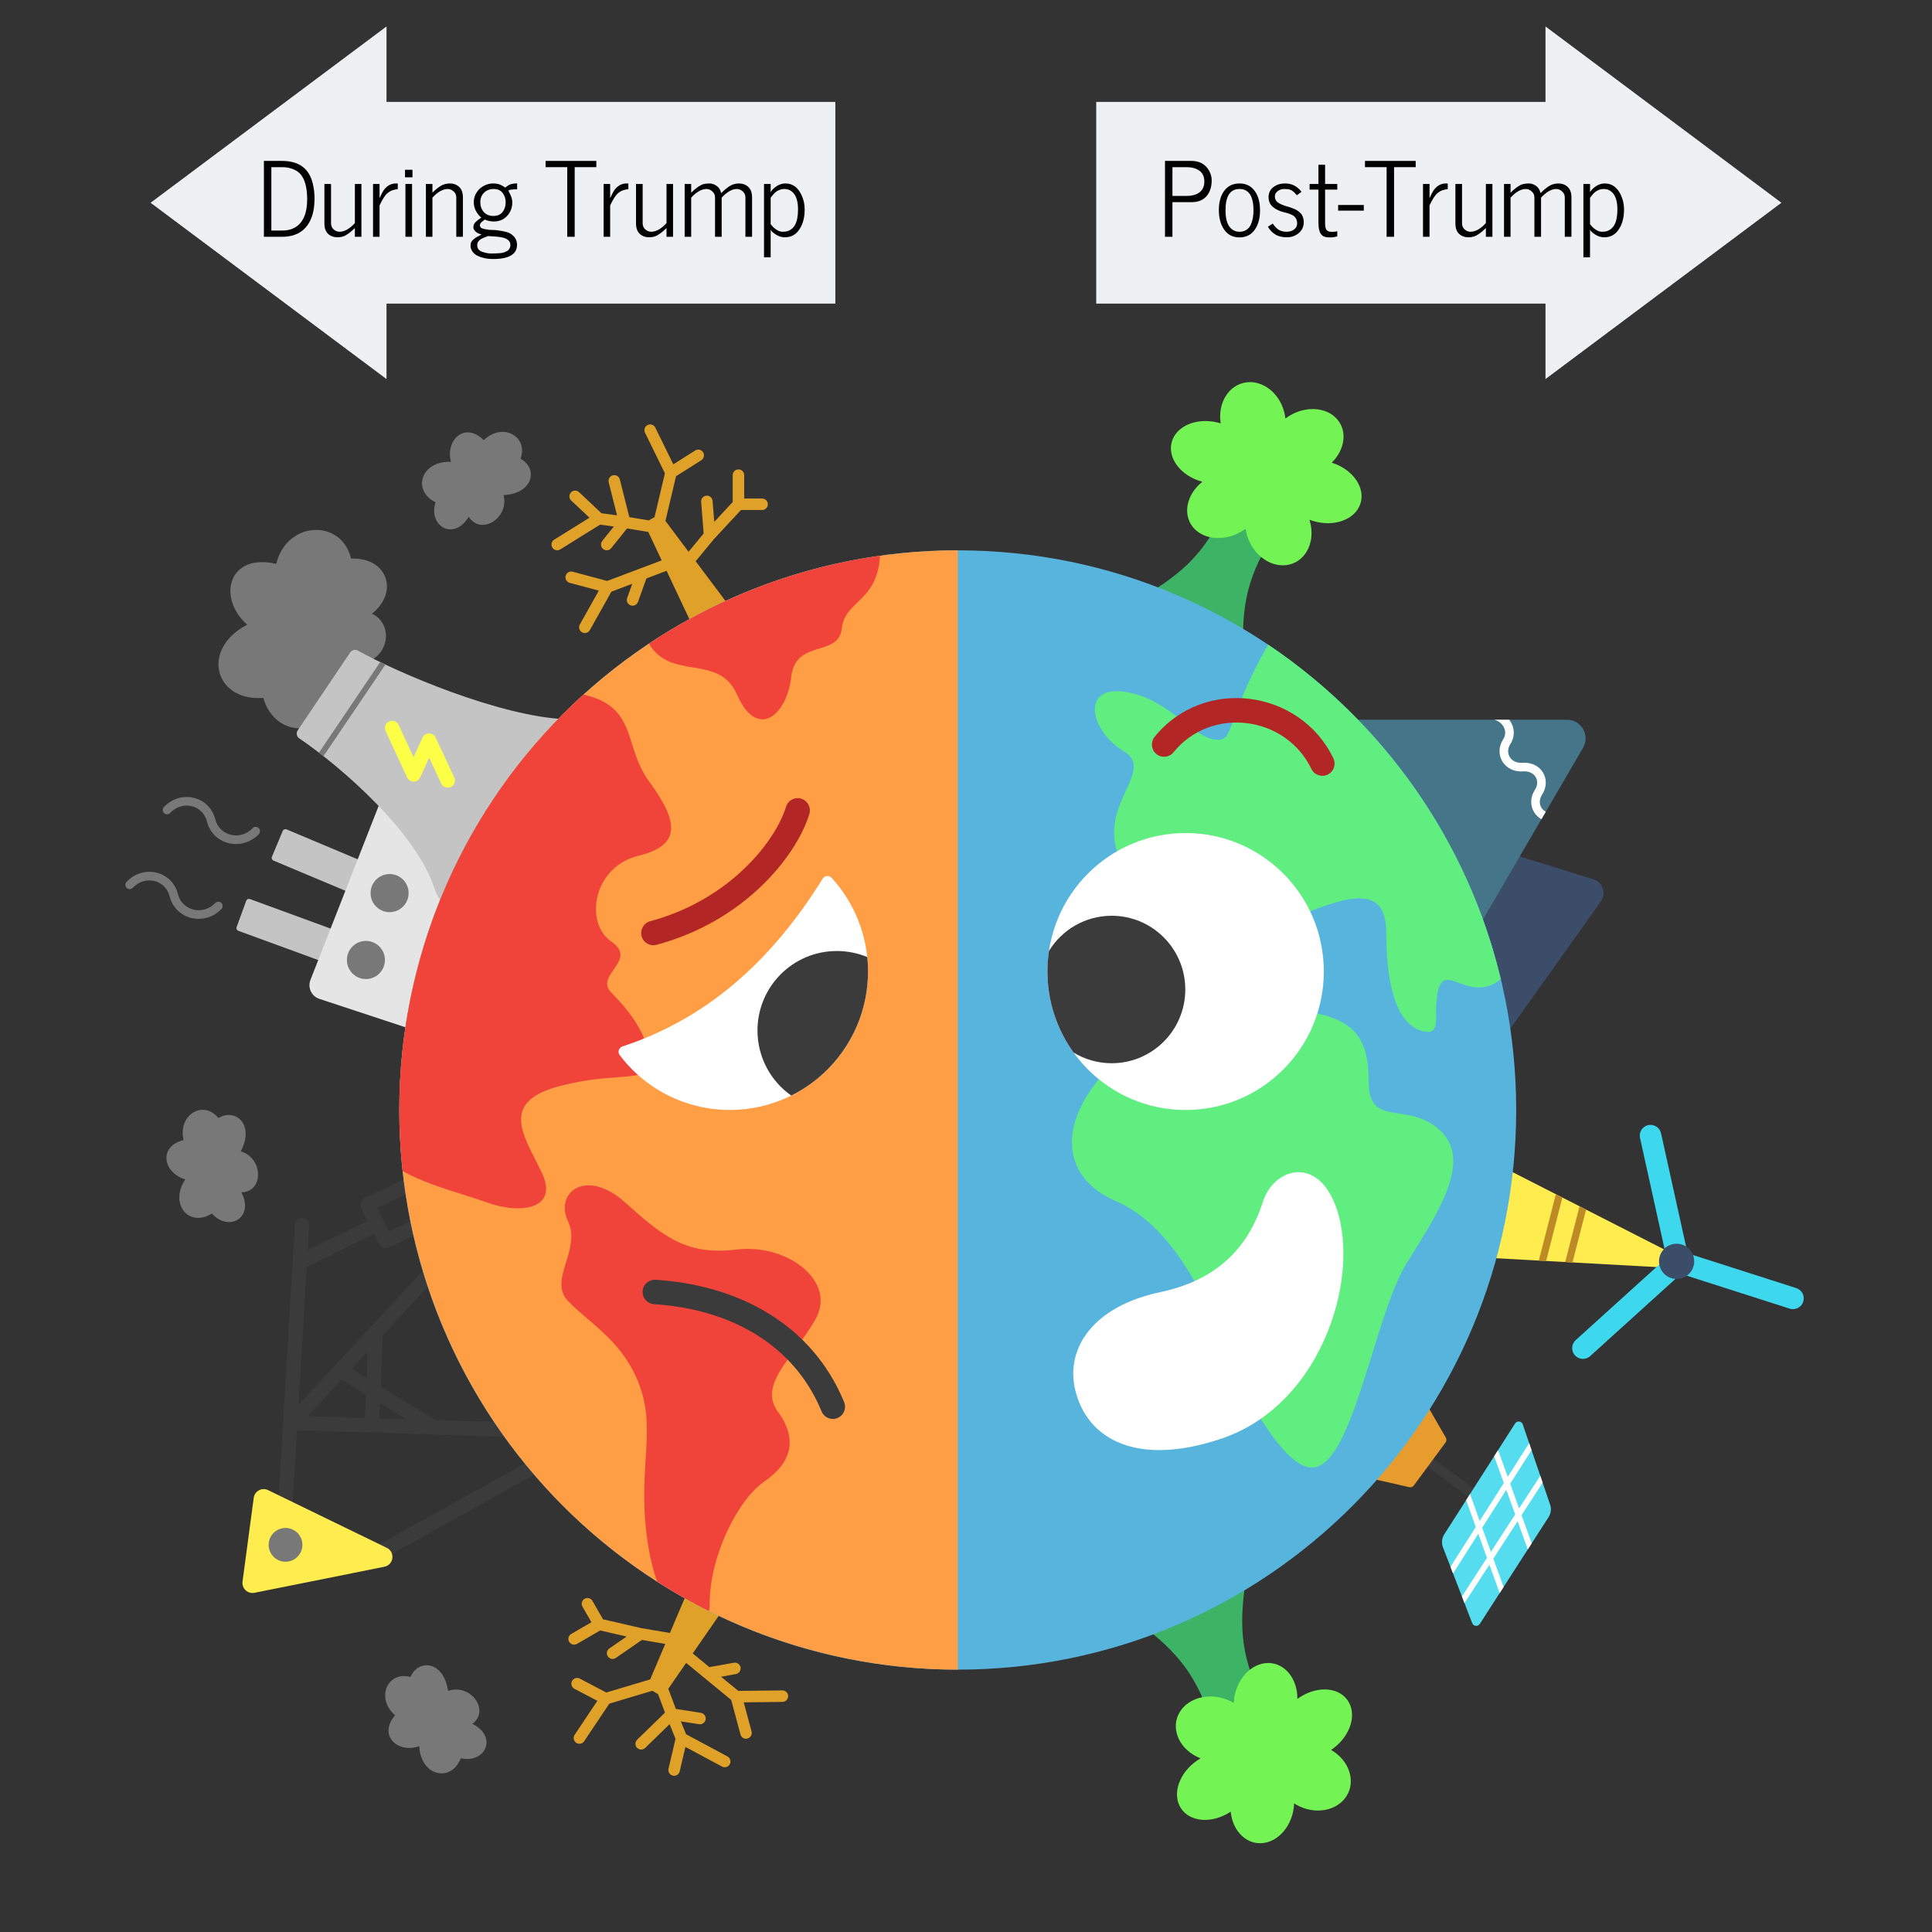 <svg xmlns="http://www.w3.org/2000/svg" xmlns:xlink="http://www.w3.org/1999/xlink" width="400" zoomAndPan="magnify" viewBox="0 0 300 300" height="400" preserveAspectRatio="xMidYMid meet" version="1.0"><rect x="0" y="0" width="300" height="300" fill="#333333" stroke="none"/><defs><g/><clipPath id="ad25e5d8d9"><path d="M 182 258 L 210 258 L 210 286.266 L 182 286.266 Z M 182 258 " clip-rule="nonzero"/></clipPath><clipPath id="4b2b86ebea"><path d="M 181 59.016 L 212 59.016 L 212 88 L 181 88 Z M 181 59.016 " clip-rule="nonzero"/></clipPath><clipPath id="3609e1be97"><path d="M 19.344 135 L 35 135 L 35 143 L 19.344 143 Z M 19.344 135 " clip-rule="nonzero"/></clipPath><clipPath id="34b3bfc13f"><path d="M 244 174 L 280.344 174 L 280.344 212 L 244 212 Z M 244 174 " clip-rule="nonzero"/></clipPath><clipPath id="b7d954fb2d"><path d="M 170.172 4.109 L 276.672 4.109 L 276.672 58.859 L 170.172 58.859 Z M 170.172 4.109 " clip-rule="nonzero"/></clipPath><clipPath id="64bf538b2f"><path d="M 23.328 4.109 L 129.711 4.109 L 129.711 58.859 L 23.328 58.859 Z M 23.328 4.109 " clip-rule="nonzero"/></clipPath></defs><path fill="#3db365" d="M 176.508 93.25 C 182.93 89.465 186.934 86.453 190.297 78.801 L 197.719 83.211 C 193.133 90.195 192.781 95.203 193.094 102.66 Z M 176.508 93.25 " fill-opacity="1" fill-rule="nonzero"/><path fill="#3db365" d="M 193.586 244.254 C 192.477 251.633 192.289 256.648 196.102 264.09 L 188.008 267.09 C 185.48 259.117 181.824 255.691 175.848 251.238 Z M 193.586 244.254 " fill-opacity="1" fill-rule="nonzero"/><path fill="#3b4d69" d="M 247.422 136.535 L 216.875 127.062 L 230.191 165.824 L 248.578 139.969 C 249.461 138.727 248.871 136.988 247.422 136.535 Z M 247.422 136.535 " fill-opacity="1" fill-rule="nonzero"/><path fill="#457589" d="M 243.312 111.758 L 207.121 111.758 L 228.465 145.883 L 245.812 116.129 C 246.941 114.191 245.551 111.758 243.312 111.758 Z M 243.312 111.758 " fill-opacity="1" fill-rule="nonzero"/><g clip-path="url(#ad25e5d8d9)"><path fill="#73f354" d="M 200.949 280.023 C 201.078 280.109 201.207 280.188 201.344 280.266 C 204.184 281.852 207.664 281.215 209.117 278.848 C 210.559 276.504 209.473 273.332 206.691 271.73 C 206.793 271.664 206.895 271.59 206.996 271.516 C 209.766 269.473 210.762 266.094 209.223 263.969 C 207.691 261.855 204.223 261.785 201.457 263.805 C 201.488 260.707 199.551 258.254 196.965 258.23 C 194.242 258.203 191.84 260.875 191.594 264.191 C 191.586 264.273 191.582 264.355 191.578 264.438 C 191.266 264.246 190.93 264.078 190.574 263.934 C 187.539 262.711 184.137 263.754 182.969 266.258 C 181.805 268.766 183.32 271.789 186.352 273.012 C 186.375 273.02 186.395 273.027 186.418 273.039 C 186.266 273.125 186.109 273.223 185.961 273.324 C 183.102 275.238 181.941 278.578 183.371 280.777 C 184.793 282.973 188.254 283.211 191.105 281.312 C 191.371 284.141 193.301 286.262 195.742 286.215 C 198.465 286.164 200.797 283.43 200.945 280.113 C 200.945 280.082 200.945 280.051 200.949 280.023 Z M 200.949 280.023 " fill-opacity="1" fill-rule="evenodd"/></g><g clip-path="url(#4b2b86ebea)"><path fill="#73f354" d="M 199.594 64.992 C 199.578 64.84 199.559 64.684 199.531 64.531 C 198.973 61.324 196.289 59.012 193.539 59.371 C 190.812 59.727 189.043 62.57 189.551 65.742 C 189.434 65.707 189.312 65.672 189.191 65.641 C 185.863 64.773 182.617 66.125 181.941 68.66 C 181.266 71.184 183.395 73.93 186.703 74.809 C 184.281 76.734 183.602 79.789 185.211 81.82 C 186.906 83.949 190.488 84.141 193.215 82.242 C 193.285 82.195 193.352 82.148 193.414 82.102 C 193.465 82.465 193.547 82.832 193.66 83.199 C 194.621 86.332 197.574 88.324 200.25 87.656 C 202.926 86.984 204.316 83.902 203.352 80.77 C 203.344 80.746 203.34 80.723 203.332 80.703 C 203.496 80.766 203.668 80.824 203.84 80.879 C 207.125 81.898 210.445 80.699 211.25 78.199 C 212.055 75.711 210.059 72.867 206.793 71.844 C 208.816 69.852 209.246 67.016 207.672 65.145 C 205.914 63.059 202.332 62.965 199.664 64.938 C 199.641 64.957 199.617 64.973 199.594 64.992 Z M 199.594 64.992 " fill-opacity="1" fill-rule="evenodd"/></g><path fill="#e0a128" d="M 101.758 66.402 C 101.539 65.961 101.004 65.777 100.562 65.996 C 100.121 66.215 99.941 66.75 100.156 67.191 L 103.246 73.492 L 101.633 80.305 L 100.734 80.805 L 97.723 80.305 L 96.25 74.453 C 96.129 73.977 95.645 73.684 95.168 73.805 C 94.688 73.926 94.398 74.414 94.52 74.891 L 95.812 80.023 L 93.391 79.691 L 89.918 76.422 C 89.562 76.086 88.996 76.102 88.66 76.461 C 88.324 76.82 88.34 77.387 88.699 77.727 L 91.531 80.391 L 86.051 83.801 C 85.633 84.059 85.504 84.609 85.766 85.031 C 86.023 85.449 86.574 85.578 86.992 85.316 L 93.184 81.465 L 95.316 81.758 L 93.52 83.996 C 93.211 84.383 93.27 84.945 93.656 85.254 C 94.039 85.562 94.602 85.504 94.91 85.117 L 97.367 82.055 L 100.668 82.605 L 102.746 87.016 L 99.359 88.293 L 94.281 90.211 L 88.926 88.777 C 88.449 88.648 87.961 88.934 87.836 89.41 C 87.707 89.887 87.992 90.375 88.465 90.504 L 92.984 91.715 L 90.035 96.965 C 89.797 97.398 89.949 97.941 90.379 98.184 C 90.805 98.426 91.352 98.273 91.59 97.844 L 94.941 91.871 L 98.18 90.648 L 97.387 92.855 C 97.219 93.32 97.461 93.832 97.926 94 C 98.387 94.168 98.898 93.926 99.066 93.461 L 100.375 89.82 L 103.508 88.637 L 107.215 96.5 C 107.383 96.863 107.832 96.996 108.172 96.781 L 112.375 94.16 C 112.707 93.953 112.793 93.504 112.555 93.188 L 108.023 87.148 L 110.852 83.723 L 115.055 79.195 L 118.344 79.195 C 118.836 79.195 119.234 78.797 119.234 78.305 C 119.234 77.809 118.836 77.41 118.344 77.41 L 115.559 77.41 L 115.559 73.777 C 115.559 73.285 115.16 72.887 114.668 72.887 C 114.176 72.887 113.773 73.285 113.773 73.777 L 113.773 77.953 L 110.91 81.039 L 110.652 77.785 C 110.613 77.293 110.184 76.926 109.691 76.965 C 109.199 77.004 108.836 77.434 108.875 77.926 L 109.262 82.844 L 106.922 85.68 L 103.328 80.891 L 104.973 73.949 L 108.902 71.461 C 109.316 71.199 109.441 70.648 109.18 70.23 C 108.914 69.812 108.363 69.688 107.949 69.953 L 104.551 72.102 Z M 101.758 66.402 " fill-opacity="1" fill-rule="evenodd"/><path fill="#e0a128" d="M 89.23 269.383 C 88.957 269.793 89.066 270.348 89.473 270.621 C 89.883 270.895 90.438 270.785 90.711 270.375 L 94.613 264.543 L 101.305 262.539 L 102.188 263.07 L 103.258 265.934 L 98.941 270.137 C 98.586 270.48 98.578 271.047 98.922 271.402 C 99.266 271.754 99.828 271.762 100.184 271.418 L 103.973 267.73 L 104.895 270 L 103.805 274.645 C 103.695 275.125 103.992 275.605 104.473 275.719 C 104.949 275.832 105.43 275.535 105.543 275.055 L 106.43 271.262 L 112.113 274.312 C 112.547 274.547 113.09 274.383 113.32 273.949 C 113.555 273.512 113.391 272.973 112.957 272.738 L 106.531 269.289 L 105.719 267.293 L 108.555 267.734 C 109.039 267.809 109.496 267.477 109.57 266.988 C 109.645 266.5 109.312 266.043 108.828 265.969 L 104.949 265.363 L 103.773 262.227 L 106.547 258.215 L 109.344 260.516 L 113.543 263.969 L 114.98 269.328 C 115.105 269.805 115.598 270.09 116.07 269.961 C 116.547 269.832 116.828 269.344 116.703 268.867 L 115.488 264.34 L 121.5 264.273 C 121.992 264.266 122.387 263.863 122.383 263.367 C 122.375 262.875 121.973 262.48 121.48 262.484 L 114.645 262.562 L 111.969 260.363 L 114.273 259.945 C 114.758 259.859 115.082 259.395 114.992 258.91 C 114.906 258.426 114.441 258.102 113.957 258.188 L 110.156 258.871 L 107.566 256.742 L 112.512 249.598 C 112.738 249.27 112.629 248.812 112.273 248.625 L 107.906 246.285 C 107.559 246.102 107.129 246.254 106.977 246.617 L 104.023 253.57 L 99.648 252.828 L 93.637 251.445 L 91.992 248.586 C 91.746 248.16 91.199 248.016 90.773 248.262 C 90.348 248.508 90.199 249.055 90.445 249.48 L 91.84 251.898 L 88.703 253.715 C 88.277 253.961 88.129 254.508 88.375 254.938 C 88.621 255.363 89.168 255.508 89.594 255.262 L 93.199 253.176 L 97.301 254.121 L 94.617 255.973 C 94.211 256.25 94.109 256.809 94.391 257.215 C 94.668 257.621 95.223 257.723 95.629 257.441 L 99.684 254.648 L 103.305 255.262 L 100.961 260.777 L 94.141 262.816 L 90.031 260.652 C 89.594 260.422 89.055 260.59 88.824 261.027 C 88.598 261.465 88.766 262.004 89.199 262.234 L 92.758 264.105 Z M 89.23 269.383 " fill-opacity="1" fill-rule="evenodd"/><path fill="#3b3b3b" d="M 65.57 182.992 C 65.836 183.547 65.602 184.215 65.047 184.48 L 58.598 187.566 L 60.398 191.207 L 66.598 188.27 C 67.152 188.008 67.816 188.246 68.082 188.805 C 68.344 189.363 68.105 190.027 67.551 190.289 L 60.359 193.699 C 59.812 193.957 59.156 193.73 58.887 193.184 L 58.098 191.586 L 47.629 196.703 L 46.352 218.156 L 52.012 212.051 C 52.02 212.039 52.031 212.027 52.039 212.016 L 57.504 206.125 C 57.504 206.121 57.508 206.117 57.512 206.113 L 67.762 195.055 C 68.18 194.602 68.887 194.578 69.336 194.996 C 69.789 195.418 69.812 196.125 69.395 196.574 L 59.422 207.336 L 59.113 215.316 L 67.625 220.516 L 80.035 220.895 C 80.652 220.914 81.137 221.426 81.117 222.043 C 81.098 222.66 80.582 223.145 79.969 223.125 L 67.281 222.738 C 67.27 222.738 67.254 222.738 67.242 222.738 L 57.734 222.445 C 57.73 222.445 57.727 222.445 57.723 222.445 L 46.117 222.094 L 45.281 236.098 C 45.246 236.711 44.715 237.18 44.102 237.145 C 43.488 237.109 43.02 236.578 43.055 235.961 L 45.785 190.164 C 45.824 189.547 46.352 189.078 46.965 189.113 C 47.582 189.152 48.047 189.68 48.012 190.297 L 47.781 194.141 L 57.105 189.582 L 56.098 187.543 C 55.965 187.273 55.945 186.965 56.043 186.684 C 56.141 186.398 56.348 186.168 56.617 186.039 L 64.086 182.465 C 64.641 182.199 65.305 182.434 65.57 182.992 Z M 47.77 219.906 L 56.695 220.18 L 56.836 216.543 L 53.039 214.223 Z M 54.586 212.551 L 56.934 213.984 L 57.094 209.848 Z M 59.016 217.875 L 58.922 220.25 L 63.113 220.375 Z M 85.438 226.328 C 85.734 226.867 85.539 227.547 85.004 227.848 L 59.312 242.145 C 58.773 242.441 58.094 242.25 57.797 241.711 C 57.496 241.172 57.691 240.492 58.23 240.191 L 83.922 225.895 C 84.457 225.594 85.137 225.789 85.438 226.328 Z M 85.438 226.328 " fill-opacity="1" fill-rule="evenodd"/><path fill="#c4c4c4" d="M 37.008 144.535 C 36.777 144.449 36.656 144.191 36.742 143.961 L 38.234 139.867 C 38.32 139.637 38.574 139.52 38.805 139.602 L 55.137 145.582 C 55.367 145.668 55.488 145.922 55.402 146.152 L 53.91 150.246 C 53.828 150.477 53.57 150.598 53.34 150.512 Z M 37.008 144.535 " fill-opacity="1" fill-rule="nonzero"/><path fill="#c4c4c4" d="M 42.461 133.629 C 42.234 133.531 42.129 133.27 42.223 133.043 L 43.902 129.027 C 44 128.797 44.262 128.691 44.488 128.785 L 60.523 135.523 C 60.75 135.617 60.855 135.879 60.762 136.105 L 59.082 140.125 C 58.984 140.352 58.727 140.461 58.496 140.363 Z M 42.461 133.629 " fill-opacity="1" fill-rule="nonzero"/><path fill="#787878" d="M 40.883 108.367 C 42.727 114.879 51.246 114.809 51.043 107.113 C 53.684 108.359 54.785 104.914 56.035 103.047 C 60.387 102.375 61.277 97 57.766 95.281 C 62.059 91.875 60.047 86.473 54.523 86.75 C 53.035 80.52 44.543 80.824 42.891 87.559 C 35.426 85.816 33.68 92.859 38.387 97 C 31.102 100.785 33.297 108.949 40.883 108.367 Z M 40.883 108.367 " fill-opacity="1" fill-rule="nonzero"/><path fill="#e5e5e5" d="M 48.207 152.16 L 59.09 124.391 C 59.242 124 59.711 123.844 60.062 124.062 L 74.363 132.91 C 74.633 133.078 74.746 133.402 74.645 133.699 L 65.672 159.715 C 65.555 160.059 65.18 160.246 64.832 160.133 L 49.586 155.102 C 48.367 154.699 47.738 153.355 48.207 152.16 Z M 48.207 152.16 " fill-opacity="1" fill-rule="nonzero"/><path fill="#3b3b3b" d="M 229.508 233.531 L 221.148 227.387 L 222.07 226.125 L 230.434 232.27 Z M 229.508 233.531 " fill-opacity="1" fill-rule="evenodd"/><path fill="#c4c4c4" d="M 55.57 101.027 C 61.797 104.5 77.641 111.27 87.867 111.684 C 88.309 111.699 88.629 112.129 88.504 112.559 L 84.457 126.484 C 84.441 126.539 84.418 126.59 84.391 126.637 C 79.934 134.172 70.375 146.859 67.434 137.871 C 64.598 129.203 52.969 119.059 46.477 114.66 C 46.062 114.383 45.949 113.82 46.23 113.406 L 54.379 101.309 C 54.645 100.918 55.16 100.797 55.57 101.027 Z M 55.57 101.027 " fill-opacity="1" fill-rule="nonzero"/><path fill="#787878" d="M 50.23 117.418 C 49.992 117.234 49.758 117.051 49.527 116.871 L 59.035 102.809 C 59.297 102.938 59.57 103.07 59.848 103.199 Z M 50.23 117.418 " fill-opacity="1" fill-rule="evenodd"/><path fill="#787878" d="M 59.773 149.066 C 59.773 150.703 58.449 152.027 56.82 152.027 C 55.188 152.027 53.867 150.703 53.867 149.066 C 53.867 147.434 55.188 146.105 56.82 146.105 C 58.449 146.105 59.773 147.434 59.773 149.066 Z M 59.773 149.066 " fill-opacity="1" fill-rule="nonzero"/><path fill="#787878" d="M 63.449 138.68 C 63.449 140.312 62.129 141.641 60.496 141.641 C 58.867 141.641 57.543 140.312 57.543 138.68 C 57.543 137.043 58.867 135.719 60.496 135.719 C 62.129 135.719 63.449 137.043 63.449 138.68 Z M 63.449 138.68 " fill-opacity="1" fill-rule="nonzero"/><path fill="#ffed4f" d="M 264.578 197.156 L 227.074 195.09 L 232.812 180.957 Z M 264.578 197.156 " fill-opacity="1" fill-rule="nonzero"/><path fill="#bd8a26" d="M 245.266 187.309 L 246.281 187.828 L 244.18 196.031 L 243.047 195.969 Z M 241.59 185.434 L 242.605 185.953 L 240.082 195.805 L 238.945 195.742 Z M 241.59 185.434 " fill-opacity="1" fill-rule="evenodd"/><path fill="#fbff46" d="M 60.418 112.031 C 60.977 111.77 61.637 112.012 61.898 112.57 L 64.223 117.582 L 65.613 114.531 C 65.793 114.137 66.188 113.883 66.621 113.879 C 67.059 113.879 67.453 114.129 67.637 114.523 L 70.535 120.723 C 70.797 121.281 70.555 121.945 70 122.207 C 69.441 122.469 68.777 122.23 68.516 121.672 L 66.641 117.656 L 65.246 120.711 C 65.062 121.109 64.668 121.363 64.234 121.363 C 63.801 121.367 63.402 121.113 63.219 120.719 L 59.875 113.516 C 59.617 112.953 59.859 112.289 60.418 112.031 Z M 60.418 112.031 " fill-opacity="1" fill-rule="evenodd"/><g clip-path="url(#3609e1be97)"><path fill="#787878" d="M 26.344 139.191 C 25.727 136.672 22.578 135.801 20.621 137.855 C 20.363 138.121 19.941 138.133 19.676 137.875 C 19.406 137.621 19.398 137.195 19.652 136.93 C 22.285 134.168 26.754 135.246 27.641 138.867 C 28.277 141.367 31.461 142.242 33.426 140.219 C 33.684 139.953 34.105 139.945 34.371 140.207 C 34.637 140.461 34.641 140.887 34.383 141.152 C 31.746 143.875 27.254 142.789 26.344 139.195 Z M 26.344 139.191 " fill-opacity="1" fill-rule="evenodd"/></g><path fill="#787878" d="M 32.141 127.574 C 31.523 125.051 28.375 124.184 26.418 126.238 C 26.16 126.504 25.738 126.516 25.469 126.258 C 25.203 126.004 25.195 125.578 25.449 125.312 C 28.082 122.551 32.547 123.629 33.438 127.254 C 34.07 129.75 37.258 130.629 39.223 128.602 C 39.48 128.336 39.902 128.328 40.168 128.586 C 40.434 128.848 40.438 129.27 40.18 129.535 C 37.543 132.258 33.051 131.176 32.141 127.578 Z M 32.141 127.574 " fill-opacity="1" fill-rule="evenodd"/><path fill="#e79d2d" d="M 213.023 229.609 L 218.844 230.926 C 219.105 230.984 219.371 230.887 219.531 230.672 L 224.469 223.984 C 224.629 223.77 224.645 223.48 224.512 223.25 L 221.512 218.039 C 221.27 217.621 220.676 217.586 220.391 217.977 L 212.629 228.559 C 212.344 228.945 212.551 229.5 213.023 229.609 Z M 213.023 229.609 " fill-opacity="1" fill-rule="nonzero"/><path fill="#57b5dd" d="M 235.434 172.359 C 235.434 220.355 196.609 259.262 148.719 259.262 C 100.824 259.262 62.004 220.355 62.004 172.359 C 62.004 124.359 100.824 85.453 148.719 85.453 C 196.609 85.453 235.434 124.359 235.434 172.359 Z M 235.434 172.359 " fill-opacity="1" fill-rule="nonzero"/><path fill="#61ee80" d="M 196.91 100.098 C 214.746 112.07 227.898 130.496 233.047 152.039 C 229.301 155.098 226.074 151.734 224.453 152.195 C 223.355 152.508 223.199 154.066 223.035 155.68 C 222.816 157.832 223.648 160.691 221.164 160.18 C 216.816 159.289 215.258 152.867 215.258 144.824 C 215.258 136.945 208.84 139.41 201.875 142.086 C 201.727 142.141 201.582 142.195 201.438 142.254 C 194.305 144.992 179.812 143.203 174.52 134.434 C 171.66 129.699 173.434 125.828 174.836 122.766 C 176.031 120.156 176.953 118.137 174.52 116.672 C 169.227 113.488 167.832 106.508 174.52 107.402 C 178.426 107.926 181.383 110.199 183.852 112.102 C 185.613 113.457 187.125 114.621 188.562 114.828 C 190.352 115.09 190.602 114.391 191.543 111.766 C 192.352 109.508 193.668 105.824 196.91 100.098 Z M 196.91 100.098 " fill-opacity="1" fill-rule="evenodd"/><path fill="#61ee80" d="M 173.348 186.543 C 164.602 182.859 163.707 173.867 173.348 164.648 L 200.547 156.773 C 209.742 157.668 212.527 160.461 212.527 167.891 C 212.527 175.316 218.492 170.852 223.562 175.484 C 228.633 180.121 223.562 187.941 218.492 196.039 C 213.418 204.137 210.188 227.148 204 227.875 C 197.816 228.602 187.895 205.254 187.672 203.859 C 187.449 202.461 182.098 190.23 173.348 186.543 Z M 173.348 186.543 " fill-opacity="1" fill-rule="nonzero"/><path fill="#ff9e45" d="M 148.719 85.453 C 137.328 85.453 126.055 87.699 115.531 92.066 C 105.012 96.434 95.453 102.836 87.402 110.906 C 79.348 118.977 72.961 128.555 68.602 139.102 C 64.246 149.645 62.004 160.945 62.004 172.359 C 62.004 183.77 64.246 195.07 68.602 205.613 C 72.961 216.16 79.348 225.738 87.402 233.809 C 95.453 241.879 105.012 248.281 115.531 252.648 C 126.055 257.016 137.328 259.262 148.719 259.262 Z M 148.719 85.453 " fill-opacity="1" fill-rule="nonzero"/><path fill="#f0443a" d="M 62.52 181.844 C 65.34 183.426 68.824 184.523 71.941 185.508 C 73.25 185.918 74.496 186.312 75.602 186.711 C 81.004 188.668 86.801 187.66 84.125 182.078 C 83.824 181.445 83.504 180.816 83.188 180.199 C 80.703 175.328 78.445 170.902 86.801 168.672 C 90.652 167.645 93.684 167.43 95.922 167.27 C 99.156 167.039 100.734 166.93 100.734 164.648 C 100.734 160.797 97.668 156.887 94.938 154.148 C 93.676 152.883 94.488 151.715 95.305 150.535 C 96.254 149.164 97.215 147.781 94.938 146.219 C 90.703 143.312 92.039 134.602 99.176 132.871 C 106.309 131.141 104.969 127.062 100.734 121.254 C 99.359 119.367 98.738 117.402 98.152 115.559 C 97.059 112.105 96.102 109.086 90.602 107.855 C 89.512 108.844 88.441 109.859 87.402 110.906 C 79.348 118.977 72.961 128.555 68.602 139.102 C 64.246 149.645 62.004 160.945 62.004 172.359 C 62.004 175.531 62.176 178.699 62.52 181.844 Z M 62.52 181.844 " fill-opacity="1" fill-rule="evenodd"/><path fill="#ffffff" d="M 205.562 150.855 C 205.562 162.73 195.957 172.359 184.105 172.359 C 172.254 172.359 162.648 162.73 162.648 150.855 C 162.648 138.98 172.254 129.352 184.105 129.352 C 195.957 129.352 205.562 138.98 205.562 150.855 Z M 205.562 150.855 " fill-opacity="1" fill-rule="nonzero"/><path fill="#f0443a" d="M 110.098 250.168 C 110.172 249.77 110.207 249.32 110.207 248.82 C 110.207 241.836 114.445 232.957 118.68 230.051 C 122.914 227.148 123.918 223.461 120.797 219.219 C 118.555 216.168 120.742 213.203 123.434 209.559 C 124.488 208.133 125.621 206.602 126.594 204.918 C 130.047 198.945 122.191 193.078 114.445 194.027 C 106.695 194.977 103.074 192.129 97.055 186.711 C 91.039 181.293 86.078 185.148 88.195 189.617 C 89.207 191.758 88.535 193.934 87.902 195.988 C 87.211 198.219 86.57 200.297 88.195 202.016 C 89.074 202.945 90.109 203.828 91.203 204.758 C 93.977 207.125 97.117 209.805 99.008 214.359 C 100.762 218.59 100.531 222.215 100.258 226.559 C 100.02 230.359 99.746 234.711 100.734 240.496 C 101.066 242.434 101.523 244.141 102.062 245.613 C 104.656 247.273 107.34 248.793 110.098 250.168 Z M 110.098 250.168 " fill-opacity="1" fill-rule="evenodd"/><path fill="#ffffff" d="M 101.918 169.066 C 99.715 167.68 97.785 165.906 96.223 163.832 C 95.859 163.352 96.102 162.672 96.672 162.484 C 109.184 158.363 119.395 149.898 127.742 136.445 C 128.047 135.957 128.727 135.867 129.113 136.293 C 130.891 138.223 132.301 140.469 133.27 142.914 C 134.379 145.711 134.887 148.711 134.766 151.719 C 134.648 154.723 133.898 157.672 132.57 160.371 C 131.242 163.066 129.363 165.457 127.055 167.383 C 124.746 169.309 122.062 170.727 119.172 171.547 C 116.285 172.363 113.254 172.566 110.281 172.141 C 107.312 171.711 104.461 170.664 101.918 169.066 Z M 101.918 169.066 " fill-opacity="1" fill-rule="nonzero"/><path fill="#3b3b3b" d="M 166.711 163.445 C 164.156 159.906 162.648 155.555 162.648 150.855 C 162.648 149.77 162.73 148.703 162.883 147.66 C 164.895 144.383 168.504 142.199 172.625 142.199 C 178.934 142.199 184.051 147.324 184.051 153.648 C 184.051 159.969 178.934 165.098 172.625 165.098 C 170.461 165.098 168.434 164.492 166.711 163.445 Z M 166.711 163.445 " fill-opacity="1" fill-rule="evenodd"/><path fill="#3b3b3b" d="M 134.668 148.613 C 134.777 149.641 134.809 150.68 134.766 151.719 C 134.648 154.723 133.898 157.672 132.57 160.371 C 131.242 163.066 129.363 165.457 127.055 167.383 C 125.766 168.457 124.355 169.375 122.863 170.117 C 119.691 167.887 117.621 164.191 117.621 160.016 C 117.621 153.199 123.133 147.672 129.938 147.672 C 131.613 147.672 133.211 148.008 134.668 148.613 Z M 134.668 148.613 " fill-opacity="1" fill-rule="evenodd"/><path fill="#b32626" d="M 203.633 119.398 C 199.648 111.121 188.078 109.598 182.23 116.809 C 181.574 117.625 180.379 117.746 179.566 117.086 C 178.754 116.426 178.633 115.23 179.289 114.414 C 186.934 104.984 201.887 107.035 207.043 117.746 C 207.5 118.691 207.105 119.828 206.16 120.281 C 205.219 120.738 204.086 120.34 203.633 119.398 Z M 203.633 119.398 " fill-opacity="1" fill-rule="evenodd"/><path fill="#b32626" d="M 124.414 124.016 C 125.414 124.324 125.98 125.383 125.676 126.387 C 123.695 132.891 115.664 143.027 101.949 146.711 C 100.938 146.984 99.898 146.383 99.629 145.371 C 99.359 144.355 99.957 143.316 100.969 143.043 C 113.445 139.691 120.461 130.504 122.051 125.281 C 122.355 124.277 123.414 123.711 124.414 124.016 Z M 124.414 124.016 " fill-opacity="1" fill-rule="evenodd"/><path fill="#3b3b3b" d="M 99.789 200.5 C 99.855 199.453 100.758 198.656 101.801 198.723 C 114.68 199.539 126.098 205.633 131.074 217.711 C 131.473 218.68 131.016 219.789 130.047 220.191 C 129.078 220.59 127.973 220.129 127.574 219.16 C 123.297 208.785 113.43 203.266 101.562 202.516 C 100.52 202.449 99.723 201.547 99.789 200.5 Z M 99.789 200.5 " fill-opacity="1" fill-rule="evenodd"/><path fill="#ffffff" d="M 166.957 215.82 C 168.801 223.555 176.637 227.82 189.75 223.359 C 205.699 217.934 211.652 197.176 207.137 186.609 C 204.086 179.477 197.703 181.586 196.102 186.609 C 194.5 191.633 190.809 198.395 180.219 200.629 C 169.617 202.863 165.438 209.457 166.957 215.82 Z M 166.957 215.82 " fill-opacity="1" fill-rule="nonzero"/><g clip-path="url(#34b3bfc13f)"><path fill="#3dd8ed" d="M 255.934 174.707 C 256.836 174.508 257.727 175.078 257.926 175.98 L 262.047 194.613 L 278.926 200.016 C 279.805 200.297 280.289 201.238 280.008 202.121 C 279.727 203 278.785 203.488 277.906 203.207 L 261.027 197.805 L 246.918 210.578 C 246.234 211.199 245.176 211.145 244.555 210.457 C 243.938 209.77 243.992 208.711 244.676 208.09 L 258.777 195.328 L 254.664 176.707 C 254.461 175.801 255.031 174.906 255.934 174.707 Z M 255.934 174.707 " fill-opacity="1" fill-rule="evenodd"/></g><path fill="#3b4d69" d="M 263.074 195.859 C 263.074 197.371 261.852 198.598 260.344 198.598 C 258.836 198.598 257.613 197.371 257.613 195.859 C 257.613 194.348 258.836 193.125 260.344 193.125 C 261.852 193.125 263.074 194.348 263.074 195.859 Z M 263.074 195.859 " fill-opacity="1" fill-rule="nonzero"/><path fill="#55ddef" d="M 224.266 238.25 L 235.262 221.039 C 235.566 220.566 236.277 220.652 236.457 221.184 L 240.703 233.641 C 240.922 234.289 240.836 235 240.465 235.574 L 229.785 252.156 C 229.488 252.617 228.797 252.547 228.602 252.035 L 224.062 240.262 C 223.805 239.598 223.883 238.852 224.266 238.25 Z M 224.266 238.25 " fill-opacity="1" fill-rule="nonzero"/><path fill="#ffffff" d="M 225.629 244.328 L 225.23 243.293 L 229.164 237.109 L 227.66 232.938 L 228.266 231.988 L 229.77 236.16 L 233.516 230.277 L 232.016 226.121 L 232.621 225.172 L 234.121 229.324 L 237.449 224.094 L 237.82 225.176 L 234.504 230.387 L 235.887 234.223 L 239.176 229.16 L 239.539 230.234 L 236.266 235.273 L 237.844 239.645 L 237.238 240.59 L 235.656 236.215 L 231.887 242.023 L 233.477 246.43 L 232.867 247.371 L 231.277 242.961 L 227.402 248.93 L 227.008 247.898 L 230.898 241.906 L 229.547 238.168 Z M 230.152 237.219 L 233.898 231.336 L 235.277 235.16 L 231.508 240.969 Z M 230.152 237.219 " fill-opacity="1" fill-rule="evenodd"/><path fill="#ffed4f" d="M 60.055 240.344 L 41.625 231.387 C 40.668 230.922 39.539 231.531 39.398 232.586 L 37.66 245.586 C 37.52 246.652 38.461 247.539 39.512 247.328 L 59.684 243.285 C 61.148 242.988 61.402 240.996 60.055 240.344 Z M 60.055 240.344 " fill-opacity="1" fill-rule="nonzero"/><path fill="#787878" d="M 46.957 239.883 C 46.957 241.332 45.781 242.508 44.336 242.508 C 42.891 242.508 41.715 241.332 41.715 239.883 C 41.715 238.434 42.891 237.258 44.336 237.258 C 45.781 237.258 46.957 238.434 46.957 239.883 Z M 46.957 239.883 " fill-opacity="1" fill-rule="nonzero"/><path fill="#787878" d="M 67.629 77.992 C 66.445 81.703 70.465 84.074 72.789 80.242 C 74.645 83.203 79.098 80.48 78.191 76.887 C 82.957 76.609 83.508 72.66 80.828 71.238 C 82.09 67.762 78.012 65.52 75.117 68.355 C 72.16 65.391 69.125 68.355 70.031 71.711 C 65.422 71.516 63.887 76.133 67.629 77.992 Z M 67.629 77.992 " fill-opacity="1" fill-rule="nonzero"/><path fill="#787878" d="M 32.898 188.426 C 35.469 191.352 39.562 189.117 37.48 185.148 C 40.969 185.082 40.93 179.852 37.387 178.781 C 39.605 174.543 36.512 172.035 33.914 173.609 C 31.59 170.734 27.57 173.086 28.508 177.035 C 24.453 178.051 25.426 182.18 28.766 183.129 C 26.223 186.988 29.383 190.688 32.898 188.426 Z M 32.898 188.426 " fill-opacity="1" fill-rule="nonzero"/><path fill="#787878" d="M 71.551 273.02 C 75.34 273.891 77.359 269.68 73.355 267.676 C 76.148 265.578 73.066 261.359 69.57 262.562 C 68.895 257.824 64.922 257.602 63.734 260.398 C 60.172 259.43 58.281 263.691 61.344 266.344 C 58.645 269.543 61.844 272.328 65.105 271.141 C 65.293 275.762 70.016 276.914 71.551 273.02 Z M 71.551 273.02 " fill-opacity="1" fill-rule="nonzero"/><path fill="#f0443a" d="M 133.145 93.543 C 131.977 94.664 130.922 95.68 130.715 97.57 C 130.48 99.711 128.898 100.191 127.211 100.707 C 125.281 101.297 123.215 101.926 122.859 105.113 C 122.188 111.086 117.562 114.996 114.441 107.848 C 112.996 104.535 110.316 104.09 107.59 103.637 C 105.027 103.207 102.426 102.777 100.77 99.945 C 105.414 96.855 110.355 94.215 115.531 92.066 C 122.316 89.25 129.41 87.316 136.648 86.297 C 136.406 90.398 134.676 92.062 133.145 93.543 Z M 133.145 93.543 " fill-opacity="1" fill-rule="evenodd"/><path fill="#ffffff" d="M 236.492 119.781 C 237.445 119.707 238.117 120.109 238.445 120.645 C 238.773 121.172 238.816 121.918 238.328 122.66 L 238.328 122.664 C 237.586 123.82 237.602 125.125 238.219 126.125 C 238.496 126.574 238.883 126.945 239.352 127.211 L 240.027 126.051 C 239.738 125.891 239.512 125.672 239.355 125.422 C 239.023 124.879 238.977 124.129 239.449 123.395 C 240.203 122.242 240.199 120.938 239.582 119.938 C 238.969 118.941 237.797 118.336 236.391 118.445 C 235.449 118.512 234.773 118.102 234.441 117.559 C 234.105 117.016 234.059 116.266 234.531 115.531 C 235.312 114.332 235.172 112.961 234.488 111.941 C 234.445 111.879 234.398 111.82 234.355 111.758 L 232.016 111.758 C 232.602 111.898 233.078 112.25 233.379 112.695 C 233.801 113.316 233.867 114.102 233.414 114.797 L 233.41 114.801 C 232.668 115.957 232.684 117.266 233.301 118.266 C 233.918 119.262 235.086 119.883 236.488 119.781 Z M 236.492 119.781 " fill-opacity="1" fill-rule="evenodd"/><g clip-path="url(#b7d954fb2d)"><path fill="#eff0f2" d="M 239.984 58.859 L 239.984 47.141 L 170.223 47.141 L 170.223 15.824 L 239.984 15.824 L 239.984 4.109 L 276.617 31.484 Z M 239.984 58.859 " fill-opacity="1" fill-rule="nonzero"/></g><g clip-path="url(#64bf538b2f)"><path fill="#eff0f2" d="M 60.016 58.859 L 60.016 47.141 L 129.777 47.141 L 129.777 15.824 L 60.016 15.824 L 60.016 4.109 L 23.383 31.484 Z M 60.016 58.859 " fill-opacity="1" fill-rule="nonzero"/></g><g fill="#000000" fill-opacity="1"><g transform="translate(39.932, 36.768)"><g><path d="M 1.047 0 L 1.047 -11.781 L 3.859 -11.781 C 6.461 -11.781 8.051 -10.625 8.625 -8.312 C 8.812 -7.562 8.906 -6.797 8.906 -6.016 C 8.906 -5.242 8.848 -4.582 8.734 -4.031 C 8.629 -3.477 8.453 -2.953 8.203 -2.453 C 7.953 -1.953 7.641 -1.523 7.266 -1.172 C 6.43 -0.391 5.297 0 3.859 0 Z M 2.203 -0.969 L 3.859 -0.969 C 5.547 -0.969 6.695 -1.691 7.312 -3.141 C 7.613 -3.859 7.766 -4.742 7.766 -5.797 C 7.766 -7.648 7.406 -8.973 6.688 -9.766 C 6.406 -10.078 6.023 -10.328 5.547 -10.516 C 5.066 -10.711 4.504 -10.812 3.859 -10.812 L 2.203 -10.812 Z M 2.203 -0.969 "/></g></g><g transform="translate(49.372, 36.768)"><g><path d="M 1 -2.094 L 1 -8.203 L 2.031 -8.203 L 2.031 -2.094 C 2.031 -1.707 2.164 -1.391 2.438 -1.141 C 2.719 -0.898 3.02 -0.781 3.344 -0.781 C 4.113 -0.781 4.91 -1.227 5.734 -2.125 L 5.734 -8.203 L 6.75 -8.203 L 6.75 0 L 5.734 0 L 5.734 -1.359 C 4.992 -0.629 4.363 -0.188 3.844 -0.031 C 3.582 0.039 3.316 0.078 3.047 0.078 C 2.453 0.078 1.961 -0.098 1.578 -0.453 C 1.191 -0.816 1 -1.363 1 -2.094 Z M 1 -2.094 "/></g></g><g transform="translate(56.985, 36.768)"><g><path d="M 0.938 0 C 0.938 0 0.938 -2.734 0.938 -8.203 L 1.953 -8.203 L 1.953 -6 C 2.203 -6.531 2.391 -6.898 2.516 -7.109 C 3.023 -7.891 3.688 -8.281 4.5 -8.281 C 4.562 -8.281 4.656 -8.273 4.781 -8.266 L 4.781 -7.406 C 4.426 -7.352 4.129 -7.285 3.891 -7.203 C 3.66 -7.117 3.43 -6.984 3.203 -6.797 C 2.816 -6.473 2.398 -5.832 1.953 -4.875 L 1.953 0 Z M 0.938 0 "/></g></g><g transform="translate(61.954, 36.768)"><g><path d="M 0.938 -9.234 L 0.938 -10.406 L 2.094 -10.406 L 2.094 -9.234 Z M 1 0 L 1 -8.203 L 2.031 -8.203 L 2.031 0 Z M 1 0 "/></g></g><g transform="translate(65.196, 36.768)"><g><path d="M 0.938 0 L 0.938 -8.203 L 1.953 -8.203 L 1.953 -6.859 C 2.41 -7.305 2.844 -7.656 3.25 -7.906 C 3.664 -8.156 4.148 -8.281 4.703 -8.281 C 5.254 -8.281 5.723 -8.098 6.109 -7.734 C 6.492 -7.379 6.688 -6.836 6.688 -6.109 L 6.688 0 L 5.656 0 L 5.656 -6.109 C 5.656 -6.492 5.516 -6.805 5.234 -7.047 C 4.961 -7.297 4.664 -7.422 4.344 -7.422 C 3.57 -7.422 2.773 -6.973 1.953 -6.078 L 1.953 0 Z M 0.938 0 "/></g></g><g transform="translate(72.739, 36.768)"><g><path d="M 1.484 2.984 C 1.129 2.828 0.848 2.602 0.641 2.312 C 0.43 2.02 0.328 1.734 0.328 1.453 C 0.328 1.18 0.363 0.969 0.438 0.812 C 0.52 0.656 0.641 0.516 0.797 0.391 C 0.953 0.266 1.086 0.164 1.203 0.094 C 1.328 0.02 1.488 -0.066 1.688 -0.172 C 1.883 -0.273 2.004 -0.336 2.047 -0.359 C 1.629 -0.453 1.312 -0.609 1.094 -0.828 C 0.875 -1.055 0.766 -1.258 0.766 -1.438 C 0.766 -1.625 0.797 -1.789 0.859 -1.938 C 0.93 -2.094 1.039 -2.234 1.188 -2.359 C 1.414 -2.566 1.602 -2.719 1.75 -2.812 C 1.895 -2.906 1.977 -2.957 2 -2.969 C 1.688 -3.227 1.41 -3.57 1.172 -4 C 0.941 -4.426 0.828 -4.895 0.828 -5.406 C 0.828 -5.914 0.969 -6.395 1.25 -6.844 C 1.531 -7.301 1.906 -7.656 2.375 -7.906 C 2.852 -8.156 3.316 -8.281 3.766 -8.281 C 4.211 -8.281 4.57 -8.227 4.844 -8.125 C 5.113 -8.02 5.406 -7.859 5.719 -7.641 C 6.113 -7.961 6.43 -8.145 6.672 -8.188 C 6.992 -8.258 7.289 -8.297 7.562 -8.297 L 7.562 -7.375 L 7.547 -7.375 C 6.66 -7.375 6.219 -7.289 6.219 -7.125 C 6.477 -6.633 6.641 -6.273 6.703 -6.047 C 6.773 -5.816 6.812 -5.586 6.812 -5.359 C 6.812 -4.523 6.539 -3.816 6 -3.234 C 5.469 -2.66 4.773 -2.375 3.922 -2.375 C 3.461 -2.375 3 -2.473 2.531 -2.672 C 2.488 -2.629 2.395 -2.555 2.25 -2.453 C 1.938 -2.234 1.781 -2.016 1.781 -1.797 C 1.781 -1.566 1.891 -1.406 2.109 -1.312 C 2.273 -1.25 2.484 -1.195 2.734 -1.156 C 2.984 -1.125 3.156 -1.098 3.25 -1.078 C 3.352 -1.066 3.523 -1.062 3.766 -1.062 C 4.348 -1.051 5.035 -0.953 5.828 -0.766 C 6.328 -0.641 6.738 -0.398 7.062 -0.047 C 7.383 0.305 7.547 0.734 7.547 1.234 C 7.547 2.711 6.301 3.453 3.812 3.453 C 2.938 3.453 2.16 3.297 1.484 2.984 Z M 1.359 1.312 C 1.359 1.82 1.629 2.164 2.172 2.344 C 2.648 2.508 3.094 2.594 3.5 2.594 C 3.914 2.594 4.191 2.586 4.328 2.578 C 4.461 2.578 4.633 2.566 4.844 2.547 C 5.051 2.535 5.223 2.508 5.359 2.469 C 5.492 2.438 5.641 2.383 5.797 2.312 C 5.961 2.25 6.094 2.172 6.188 2.078 C 6.406 1.859 6.516 1.594 6.516 1.281 C 6.516 0.977 6.41 0.734 6.203 0.547 C 5.992 0.359 5.727 0.223 5.406 0.141 C 5.094 0.066 4.781 0.016 4.469 -0.016 C 4.156 -0.047 3.859 -0.066 3.578 -0.078 C 3.297 -0.086 3.129 -0.102 3.078 -0.125 C 2.516 0.082 2.148 0.234 1.984 0.328 C 1.566 0.578 1.359 0.906 1.359 1.312 Z M 2.422 -6.844 C 2.035 -6.457 1.844 -5.961 1.844 -5.359 C 1.844 -4.754 2.023 -4.25 2.391 -3.844 C 2.754 -3.438 3.25 -3.234 3.875 -3.234 C 4.5 -3.234 4.973 -3.438 5.297 -3.844 C 5.617 -4.258 5.781 -4.758 5.781 -5.344 C 5.781 -5.938 5.617 -6.43 5.297 -6.828 C 4.984 -7.223 4.523 -7.422 3.922 -7.422 C 3.316 -7.422 2.816 -7.227 2.422 -6.844 Z M 2.422 -6.844 "/></g></g><g transform="translate(80.554, 36.768)"><g/></g><g transform="translate(84.535, 36.768)"><g><path d="M 0.188 -10.812 L 0.188 -11.781 L 8.062 -11.781 L 8.062 -10.812 L 4.703 -10.812 L 4.703 0 L 3.547 0 L 3.547 -10.812 Z M 0.188 -10.812 "/></g></g><g transform="translate(92.793, 36.768)"><g><path d="M 0.938 0 C 0.938 0 0.938 -2.734 0.938 -8.203 L 1.953 -8.203 L 1.953 -6 C 2.203 -6.531 2.391 -6.898 2.516 -7.109 C 3.023 -7.891 3.688 -8.281 4.5 -8.281 C 4.562 -8.281 4.656 -8.273 4.781 -8.266 L 4.781 -7.406 C 4.426 -7.352 4.129 -7.285 3.891 -7.203 C 3.66 -7.117 3.43 -6.984 3.203 -6.797 C 2.816 -6.473 2.398 -5.832 1.953 -4.875 L 1.953 0 Z M 0.938 0 "/></g></g><g transform="translate(97.762, 36.768)"><g><path d="M 1 -2.094 L 1 -8.203 L 2.031 -8.203 L 2.031 -2.094 C 2.031 -1.707 2.164 -1.391 2.438 -1.141 C 2.719 -0.898 3.02 -0.781 3.344 -0.781 C 4.113 -0.781 4.91 -1.227 5.734 -2.125 L 5.734 -8.203 L 6.75 -8.203 L 6.75 0 L 5.734 0 L 5.734 -1.359 C 4.992 -0.629 4.363 -0.188 3.844 -0.031 C 3.582 0.039 3.316 0.078 3.047 0.078 C 2.453 0.078 1.961 -0.098 1.578 -0.453 C 1.191 -0.816 1 -1.363 1 -2.094 Z M 1 -2.094 "/></g></g><g transform="translate(105.374, 36.768)"><g><path d="M 0.938 0 L 0.938 -8.203 L 1.953 -8.203 L 1.953 -6.844 C 2.672 -7.562 3.301 -8.004 3.844 -8.172 C 4.102 -8.242 4.422 -8.281 4.797 -8.281 C 5.18 -8.281 5.551 -8.156 5.906 -7.906 C 6.258 -7.664 6.492 -7.289 6.609 -6.781 C 7.367 -7.539 8.016 -8 8.547 -8.156 C 8.805 -8.238 9.078 -8.281 9.359 -8.281 C 9.953 -8.281 10.441 -8.098 10.828 -7.734 C 11.211 -7.379 11.406 -6.836 11.406 -6.109 L 11.406 0 L 10.375 0 L 10.375 -6.109 C 10.375 -6.492 10.234 -6.805 9.953 -7.047 C 9.68 -7.297 9.383 -7.422 9.062 -7.422 C 8.301 -7.422 7.508 -6.973 6.688 -6.078 L 6.688 0 L 5.656 0 L 5.656 -6.109 C 5.656 -6.492 5.516 -6.805 5.234 -7.047 C 4.961 -7.297 4.664 -7.422 4.344 -7.422 C 3.57 -7.422 2.773 -6.973 1.953 -6.078 L 1.953 0 Z M 0.938 0 "/></g></g><g transform="translate(117.637, 36.768)"><g><path d="M 1 3.188 L 1 -8.203 L 2.031 -8.203 L 2.031 -6.922 C 2.156 -7.16 2.359 -7.395 2.641 -7.625 C 3.18 -8.062 3.742 -8.281 4.328 -8.281 C 5.422 -8.281 6.25 -7.688 6.812 -6.5 C 7.145 -5.812 7.312 -5.062 7.312 -4.25 C 7.312 -2.82 6.961 -1.688 6.266 -0.844 C 5.754 -0.227 5.078 0.078 4.234 0.078 C 3.754 0.078 3.289 -0.062 2.844 -0.344 C 2.395 -0.633 2.125 -0.883 2.031 -1.094 L 2.031 3.188 Z M 2.031 -1.969 C 2.27 -1.633 2.555 -1.352 2.891 -1.125 C 3.234 -0.895 3.562 -0.781 3.875 -0.781 C 4.188 -0.781 4.445 -0.812 4.656 -0.875 C 4.863 -0.938 5.066 -1.047 5.266 -1.203 C 5.473 -1.359 5.648 -1.562 5.797 -1.812 C 6.117 -2.375 6.281 -3.188 6.281 -4.25 C 6.281 -5.551 5.977 -6.461 5.375 -6.984 C 5.051 -7.273 4.648 -7.422 4.172 -7.422 C 3.516 -7.422 2.941 -7.145 2.453 -6.594 C 2.328 -6.445 2.188 -6.27 2.031 -6.062 Z M 2.031 -1.969 "/></g></g></g><g fill="#000000" fill-opacity="1"><g transform="translate(179.853, 36.768)"><g><path d="M 1.047 0 L 1.047 -11.781 L 5.156 -11.781 C 6.375 -11.781 7.273 -11.297 7.859 -10.328 C 8.148 -9.816 8.297 -9.305 8.297 -8.797 C 8.297 -8.297 8.238 -7.859 8.125 -7.484 C 8.02 -7.109 7.848 -6.758 7.609 -6.438 C 7.367 -6.113 7.039 -5.852 6.625 -5.656 C 6.207 -5.469 5.719 -5.375 5.156 -5.375 L 2.203 -5.375 L 2.203 0 Z M 2.203 -6.344 L 4.375 -6.344 C 5.219 -6.344 5.891 -6.523 6.391 -6.891 C 6.898 -7.266 7.156 -7.828 7.156 -8.578 C 7.156 -9.336 6.898 -9.898 6.391 -10.266 C 5.879 -10.629 5.207 -10.812 4.375 -10.812 L 2.203 -10.812 Z M 2.203 -6.344 "/></g></g><g transform="translate(188.687, 36.768)"><g><path d="M 0.578 -4.156 C 0.578 -5.406 0.859 -6.406 1.422 -7.156 C 1.984 -7.906 2.77 -8.281 3.781 -8.281 C 4.789 -8.281 5.57 -7.898 6.125 -7.141 C 6.688 -6.391 6.969 -5.379 6.969 -4.109 C 6.969 -2.848 6.688 -1.832 6.125 -1.062 C 5.562 -0.289 4.781 0.094 3.781 0.094 C 2.758 0.094 1.969 -0.305 1.406 -1.109 C 0.852 -1.891 0.578 -2.906 0.578 -4.156 Z M 1.609 -4.109 C 1.609 -2.461 2.035 -1.422 2.891 -0.984 C 3.148 -0.848 3.445 -0.781 3.781 -0.781 C 4.125 -0.781 4.426 -0.848 4.688 -0.984 C 4.945 -1.117 5.156 -1.289 5.312 -1.5 C 5.469 -1.707 5.594 -1.961 5.688 -2.266 C 5.863 -2.797 5.953 -3.406 5.953 -4.094 C 5.953 -6.312 5.227 -7.422 3.781 -7.422 C 2.332 -7.422 1.609 -6.316 1.609 -4.109 Z M 1.609 -4.109 "/></g></g><g transform="translate(196.245, 36.768)"><g><path d="M 0.625 -1.562 L 1.391 -2.047 C 1.66 -1.629 1.961 -1.312 2.297 -1.094 C 2.641 -0.883 3.055 -0.781 3.547 -0.781 C 4.055 -0.781 4.469 -0.922 4.781 -1.203 C 5.039 -1.43 5.172 -1.707 5.172 -2.031 C 5.172 -2.363 5.113 -2.629 5 -2.828 C 4.883 -3.023 4.727 -3.188 4.531 -3.312 C 4.176 -3.508 3.812 -3.648 3.438 -3.734 C 3.062 -3.828 2.766 -3.91 2.547 -3.984 C 2.336 -4.066 2.117 -4.172 1.891 -4.297 C 1.66 -4.43 1.461 -4.578 1.297 -4.734 C 0.922 -5.098 0.734 -5.582 0.734 -6.188 C 0.734 -6.789 0.973 -7.289 1.453 -7.688 C 1.941 -8.082 2.562 -8.281 3.312 -8.281 C 4.195 -8.281 4.945 -7.961 5.562 -7.328 C 5.676 -7.211 5.77 -7.098 5.844 -6.984 L 5.141 -6.453 C 5.098 -6.484 5.023 -6.555 4.922 -6.672 C 4.816 -6.797 4.75 -6.875 4.719 -6.906 L 4.516 -7.062 C 4.422 -7.145 4.344 -7.203 4.281 -7.234 L 4.016 -7.328 C 3.848 -7.391 3.566 -7.422 3.172 -7.422 C 2.773 -7.422 2.43 -7.305 2.141 -7.078 C 1.859 -6.848 1.719 -6.598 1.719 -6.328 C 1.719 -6.066 1.766 -5.852 1.859 -5.688 C 1.953 -5.52 2.094 -5.379 2.281 -5.266 C 2.582 -5.078 2.93 -4.922 3.328 -4.797 C 3.723 -4.68 3.984 -4.602 4.109 -4.562 C 4.234 -4.52 4.398 -4.457 4.609 -4.375 C 4.828 -4.289 5 -4.207 5.125 -4.125 C 5.25 -4.051 5.391 -3.945 5.547 -3.812 C 5.703 -3.688 5.82 -3.555 5.906 -3.422 C 6.102 -3.066 6.203 -2.68 6.203 -2.266 C 6.203 -1.578 5.941 -1.016 5.422 -0.578 C 4.898 -0.141 4.289 0.078 3.594 0.078 C 2.906 0.078 2.328 -0.051 1.859 -0.312 C 1.391 -0.57 0.977 -0.988 0.625 -1.562 Z M 0.625 -1.562 "/></g></g><g transform="translate(203.072, 36.768)"><g><path d="M 0.281 -7.328 L 0.281 -8.203 L 1.656 -8.203 L 1.656 -11.188 L 2.688 -11.188 L 2.688 -8.203 L 4.578 -8.203 L 4.578 -7.328 L 2.688 -7.328 L 2.688 -2.125 C 2.688 -1.602 2.766 -1.242 2.922 -1.047 C 3.086 -0.859 3.352 -0.766 3.719 -0.766 C 3.875 -0.766 4.055 -0.773 4.266 -0.797 C 4.473 -0.828 4.578 -0.848 4.578 -0.859 L 4.578 -0.078 C 4.234 0.035 3.898 0.094 3.578 0.094 C 3.254 0.094 3.031 0.082 2.906 0.062 C 2.789 0.051 2.645 0.008 2.469 -0.062 C 2.301 -0.145 2.16 -0.266 2.047 -0.422 C 1.785 -0.785 1.656 -1.352 1.656 -2.125 L 1.656 -7.328 Z M 0.281 -7.328 "/></g></g><g transform="translate(207.785, 36.768)"><g><path d="M 0 -4.062 L 0 -4.938 L 3.984 -4.938 L 3.984 -4.062 Z M 0 -4.062 "/></g></g><g transform="translate(211.766, 36.768)"><g><path d="M 0.188 -10.812 L 0.188 -11.781 L 8.062 -11.781 L 8.062 -10.812 L 4.703 -10.812 L 4.703 0 L 3.547 0 L 3.547 -10.812 Z M 0.188 -10.812 "/></g></g><g transform="translate(220.024, 36.768)"><g><path d="M 0.938 0 C 0.938 0 0.938 -2.734 0.938 -8.203 L 1.953 -8.203 L 1.953 -6 C 2.203 -6.531 2.391 -6.898 2.516 -7.109 C 3.023 -7.891 3.688 -8.281 4.5 -8.281 C 4.562 -8.281 4.656 -8.273 4.781 -8.266 L 4.781 -7.406 C 4.426 -7.352 4.129 -7.285 3.891 -7.203 C 3.66 -7.117 3.43 -6.984 3.203 -6.797 C 2.816 -6.473 2.398 -5.832 1.953 -4.875 L 1.953 0 Z M 0.938 0 "/></g></g><g transform="translate(224.993, 36.768)"><g><path d="M 1 -2.094 L 1 -8.203 L 2.031 -8.203 L 2.031 -2.094 C 2.031 -1.707 2.164 -1.391 2.438 -1.141 C 2.719 -0.898 3.02 -0.781 3.344 -0.781 C 4.113 -0.781 4.91 -1.227 5.734 -2.125 L 5.734 -8.203 L 6.75 -8.203 L 6.75 0 L 5.734 0 L 5.734 -1.359 C 4.992 -0.629 4.363 -0.188 3.844 -0.031 C 3.582 0.039 3.316 0.078 3.047 0.078 C 2.453 0.078 1.961 -0.098 1.578 -0.453 C 1.191 -0.816 1 -1.363 1 -2.094 Z M 1 -2.094 "/></g></g><g transform="translate(232.605, 36.768)"><g><path d="M 0.938 0 L 0.938 -8.203 L 1.953 -8.203 L 1.953 -6.844 C 2.672 -7.562 3.301 -8.004 3.844 -8.172 C 4.102 -8.242 4.422 -8.281 4.797 -8.281 C 5.18 -8.281 5.551 -8.156 5.906 -7.906 C 6.258 -7.664 6.492 -7.289 6.609 -6.781 C 7.367 -7.539 8.016 -8 8.547 -8.156 C 8.805 -8.238 9.078 -8.281 9.359 -8.281 C 9.953 -8.281 10.441 -8.098 10.828 -7.734 C 11.211 -7.379 11.406 -6.836 11.406 -6.109 L 11.406 0 L 10.375 0 L 10.375 -6.109 C 10.375 -6.492 10.234 -6.805 9.953 -7.047 C 9.68 -7.297 9.383 -7.422 9.062 -7.422 C 8.301 -7.422 7.508 -6.973 6.688 -6.078 L 6.688 0 L 5.656 0 L 5.656 -6.109 C 5.656 -6.492 5.516 -6.805 5.234 -7.047 C 4.961 -7.297 4.664 -7.422 4.344 -7.422 C 3.57 -7.422 2.773 -6.973 1.953 -6.078 L 1.953 0 Z M 0.938 0 "/></g></g><g transform="translate(244.868, 36.768)"><g><path d="M 1 3.188 L 1 -8.203 L 2.031 -8.203 L 2.031 -6.922 C 2.156 -7.16 2.359 -7.395 2.641 -7.625 C 3.18 -8.062 3.742 -8.281 4.328 -8.281 C 5.422 -8.281 6.25 -7.688 6.812 -6.5 C 7.145 -5.812 7.312 -5.062 7.312 -4.25 C 7.312 -2.82 6.961 -1.688 6.266 -0.844 C 5.754 -0.227 5.078 0.078 4.234 0.078 C 3.754 0.078 3.289 -0.062 2.844 -0.344 C 2.395 -0.633 2.125 -0.883 2.031 -1.094 L 2.031 3.188 Z M 2.031 -1.969 C 2.27 -1.633 2.555 -1.352 2.891 -1.125 C 3.234 -0.895 3.562 -0.781 3.875 -0.781 C 4.188 -0.781 4.445 -0.812 4.656 -0.875 C 4.863 -0.938 5.066 -1.047 5.266 -1.203 C 5.473 -1.359 5.648 -1.562 5.797 -1.812 C 6.117 -2.375 6.281 -3.188 6.281 -4.25 C 6.281 -5.551 5.977 -6.461 5.375 -6.984 C 5.051 -7.273 4.648 -7.422 4.172 -7.422 C 3.516 -7.422 2.941 -7.145 2.453 -6.594 C 2.328 -6.445 2.188 -6.27 2.031 -6.062 Z M 2.031 -1.969 "/></g></g></g></svg>